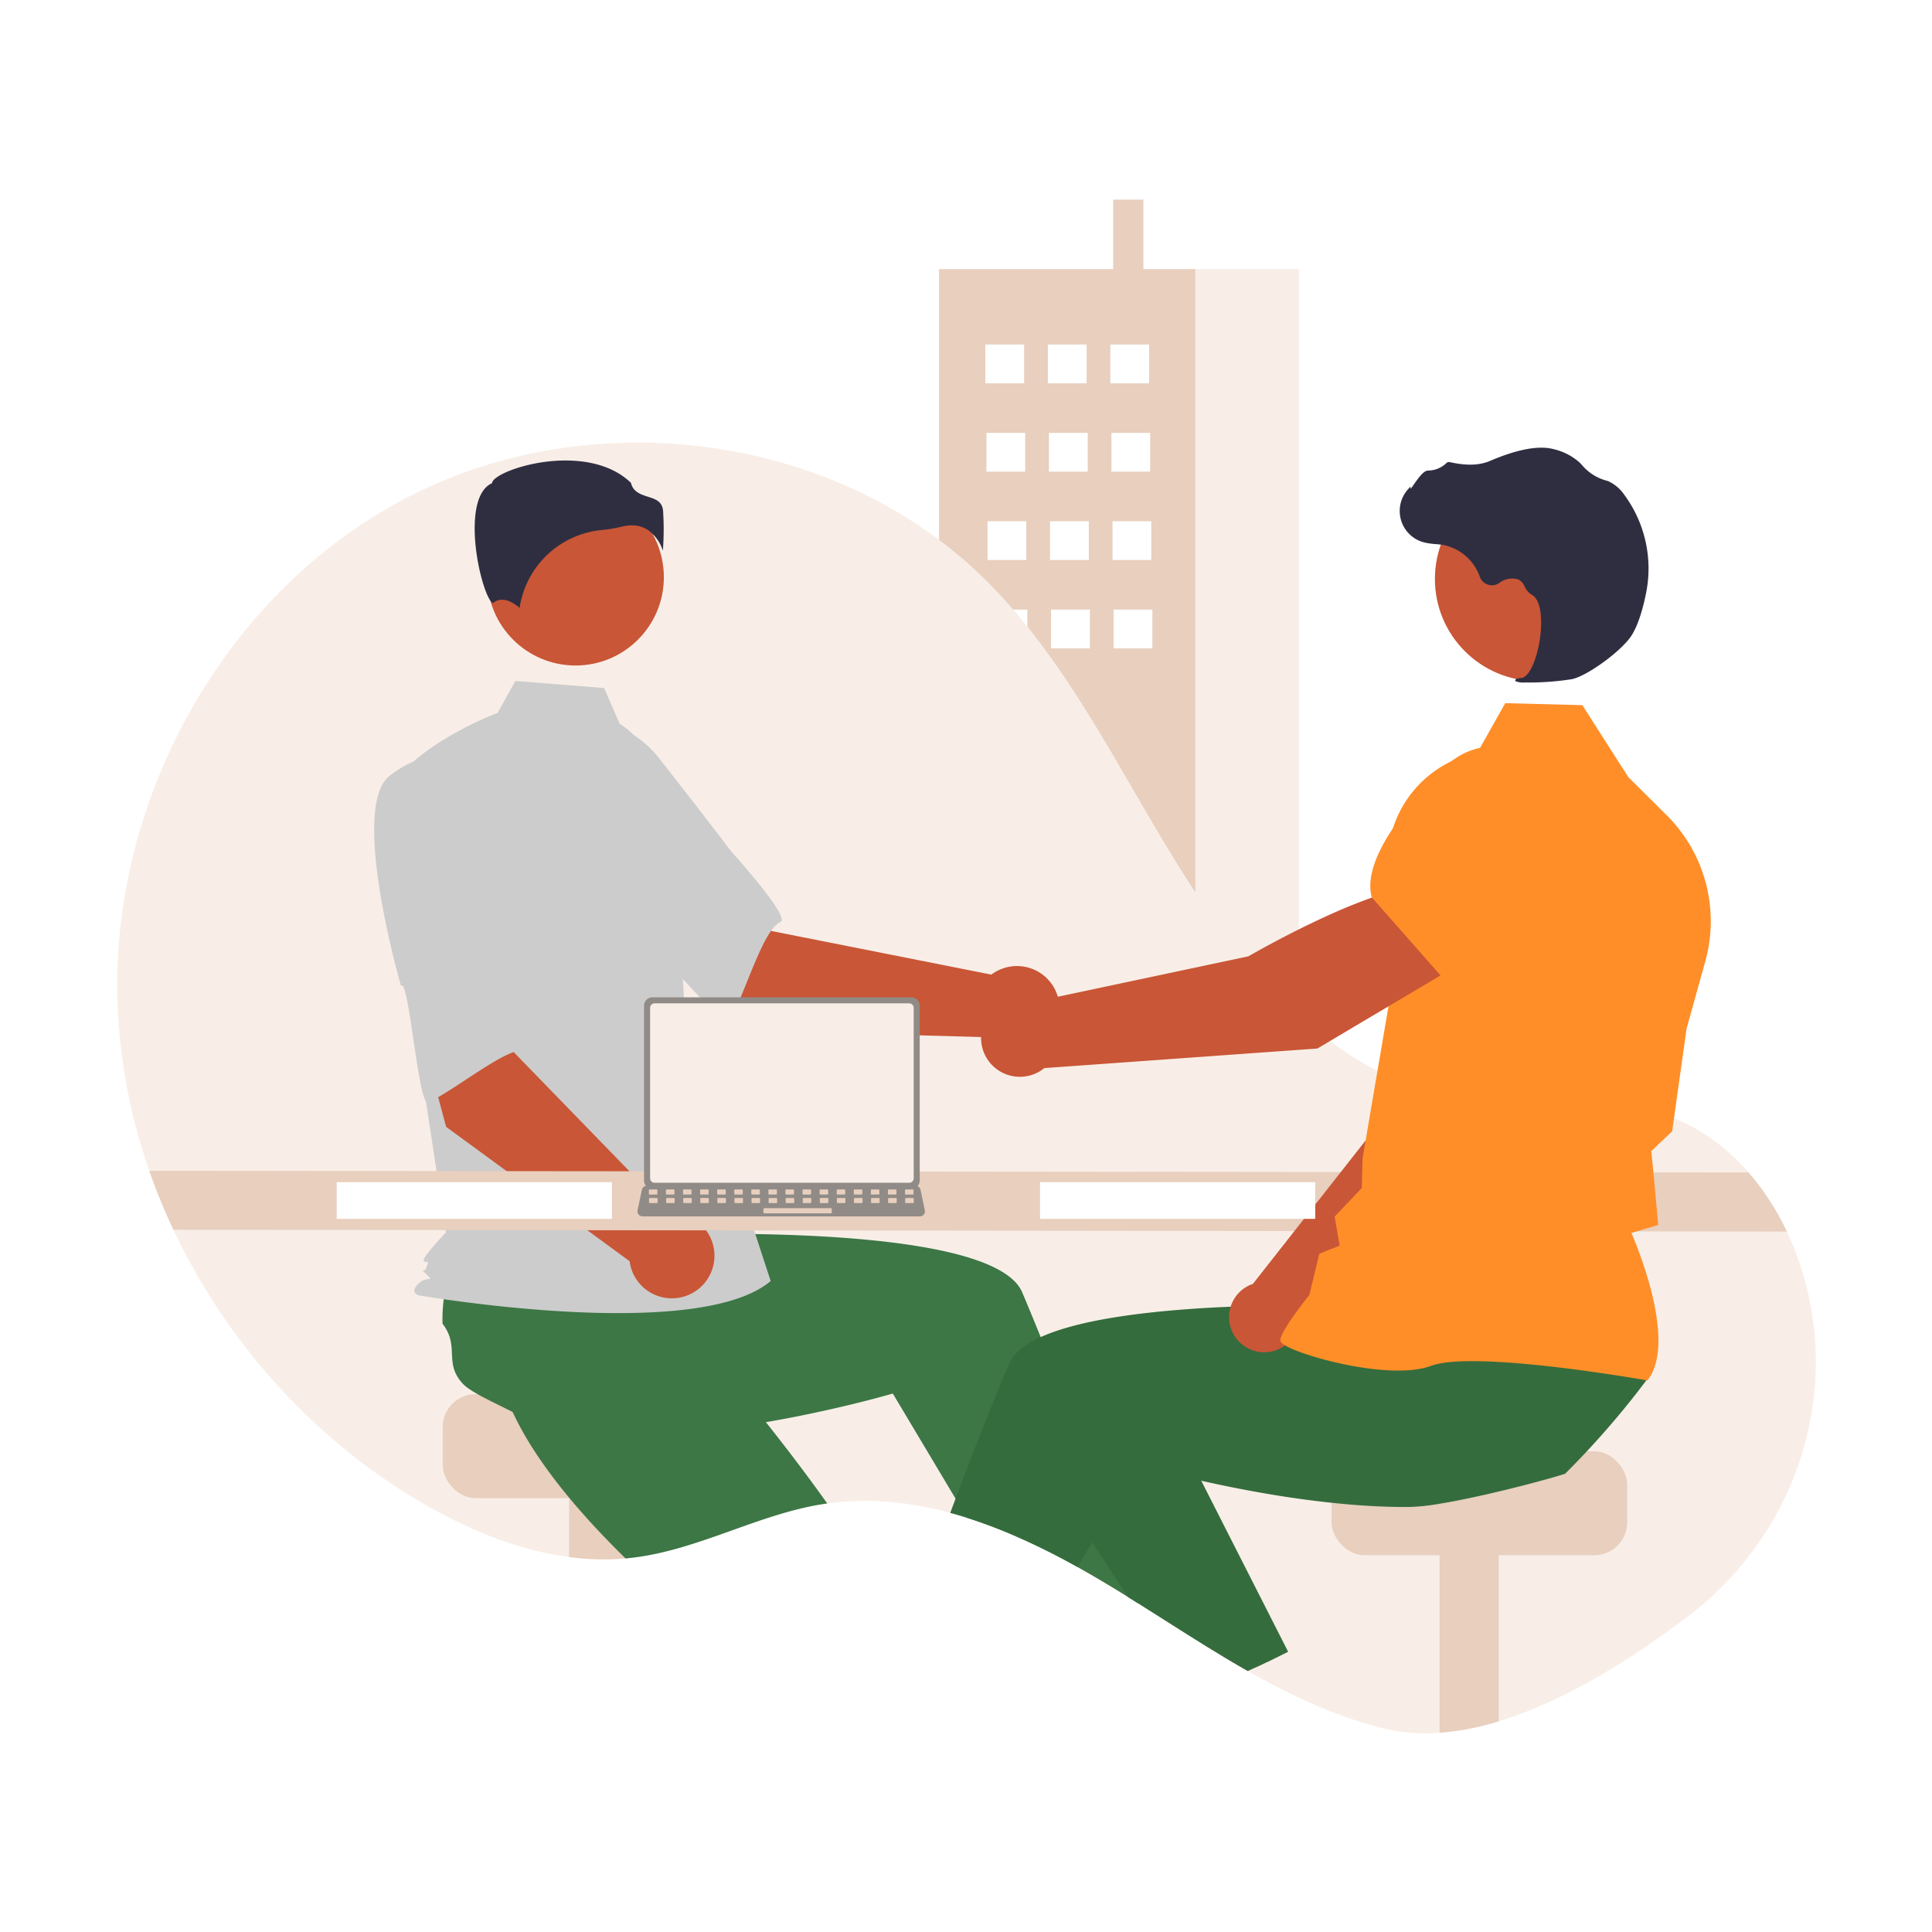 <svg xmlns="http://www.w3.org/2000/svg" xmlns:xlink="http://www.w3.org/1999/xlink" width="1500" height="1500" viewBox="0 0 1500 1500">
  <rect x="0" y="0" width="1500" height="1500" fill="#808080" stroke="none"/>
  <defs>
    <clipPath id="clip-undraw_interview_re_e5jn">
      <rect width="1500" height="1500"/>
    </clipPath>
  </defs>
  <g id="undraw_interview_re_e5jn" clip-path="url(#clip-undraw_interview_re_e5jn)">
    <rect width="1500" height="1500" fill="#fff"/>
    <g id="undraw_interview_re_e5jn-2" data-name="undraw_interview_re_e5jn">
      <g id="Group_64" data-name="Group 64" transform="translate(0 94.648)">
        <rect id="Rectangle_407" data-name="Rectangle 407" width="23.422" height="58.555" transform="translate(864.296 60.352)" fill="#e8cfbe"/>
        <path id="Path_2030" data-name="Path 2030" d="M700.486,170.693v589.39a539.778,539.778,0,0,1-87.77-20.57q-8.325-2.7-16.55-5.67c-1.48-.52-2.96-1.07-4.43-1.61q-9.27-3.435-18.4-7.21-7.68-3.165-15.27-6.57-7.47-3.375-14.84-6.97-12.06-5.91-23.86-12.39-9.1-5.04-17.97-10.46V170.693Z" transform="translate(227.663 -56.402)" fill="#e8cfbe"/>
        <path id="Path_2031" data-name="Path 2031" d="M780.785,170.693v595.3q-14.22.015-28.44-.73-4.08-.21-8.16-.48-21.5-1.425-42.85-4.57c-.28-.04-.57-.08-.85-.13V170.693Z" transform="translate(227.663 -56.402)" fill="#f8eee7"/>
        <rect id="Rectangle_408" data-name="Rectangle 408" width="30.114" height="30.114" transform="translate(765.029 172.844)" fill="#fff"/>
        <rect id="Rectangle_409" data-name="Rectangle 409" width="30.114" height="30.114" transform="translate(813.546 172.844)" fill="#fff"/>
        <rect id="Rectangle_410" data-name="Rectangle 410" width="30.114" height="30.114" transform="translate(862.063 172.844)" fill="#fff"/>
        <rect id="Rectangle_411" data-name="Rectangle 411" width="30.114" height="30.114" transform="translate(765.865 241.437)" fill="#fff"/>
        <rect id="Rectangle_412" data-name="Rectangle 412" width="30.114" height="30.114" transform="translate(814.382 241.437)" fill="#fff"/>
        <rect id="Rectangle_413" data-name="Rectangle 413" width="30.114" height="30.114" transform="translate(862.899 241.437)" fill="#fff"/>
        <rect id="Rectangle_414" data-name="Rectangle 414" width="30.114" height="30.114" transform="translate(766.702 310.029)" fill="#fff"/>
        <rect id="Rectangle_415" data-name="Rectangle 415" width="30.114" height="30.114" transform="translate(815.219 310.029)" fill="#fff"/>
        <rect id="Rectangle_416" data-name="Rectangle 416" width="30.114" height="30.114" transform="translate(863.735 310.029)" fill="#fff"/>
        <rect id="Rectangle_417" data-name="Rectangle 417" width="30.114" height="30.114" transform="translate(767.539 378.622)" fill="#fff"/>
        <rect id="Rectangle_418" data-name="Rectangle 418" width="30.114" height="30.114" transform="translate(816.055 378.622)" fill="#fff"/>
        <rect id="Rectangle_419" data-name="Rectangle 419" width="30.114" height="30.114" transform="translate(864.572 378.622)" fill="#fff"/>
        <path id="Path_2001" data-name="Path 2001" d="M1403.582,1044.266c-43.209,32.906-95.852,66.239-147.609,81.955a209.166,209.166,0,0,1-45.9,8.879,138.775,138.775,0,0,1-43.447-3.371c-37.353-9.291-72-25.562-105.523-44.571-10.953-6.22-21.779-12.725-32.542-19.373-17.569-10.858-34.963-22.1-52.405-33.064-2.612-1.662-5.207-3.292-7.819-4.906h-.016q-6.315-3.965-12.662-7.819c-.744-.459-1.488-.9-2.247-1.361q-11.99-7.265-24.39-14.2c-1.013-.554-2.026-1.124-3.039-1.678a534.609,534.609,0,0,0-49.256-24.105c-11.048-4.653-22.238-8.848-33.539-12.425h-.016c-4.321-1.361-8.658-2.643-13.01-3.814a272.268,272.268,0,0,0-39.791-7.787,217.572,217.572,0,0,0-55.729.443c-1.25.174-2.485.348-3.735.554-50.015,8.009-95.662,35.011-145.9,41.374-1.63.206-3.245.4-4.875.538-.7.063-1.393.143-2.089.19a199.718,199.718,0,0,1-43.811-1.076C493.666,993.3,454.16,976.7,418.6,955.774c-83.143-48.923-150.568-124.12-191.562-211.2a470.8,470.8,0,0,1-18.724-45.789,440.752,440.752,0,0,1-24.8-134.3c-3.846-158.847,86.419-318.215,228.14-390.057,141.737-71.842,328.186-48.084,442.494,62.282,69.341,66.951,109.464,157.675,161.648,238.729,52.184,81.038,126.352,158.451,222.015,170.258,48.733,6.014,99.73-5.619,146.438,9.512,25.862,8.389,47.926,24.438,65.7,44.887a201.3,201.3,0,0,1,29.724,45.9,224.621,224.621,0,0,1,13.817,37.258c.649,2.358,1.25,4.717,1.836,7.075C1518.586,885.357,1481.406,984.976,1403.582,1044.266Z" transform="translate(-92.389 115.556)" fill="#f8eee7"/>
        <rect id="Rectangle_370" data-name="Rectangle 370" width="229.501" height="80.721" rx="25.5" transform="translate(343.712 987.791)" fill="#e8cfbe"/>
        <path id="Path_2002" data-name="Path 2002" d="M450.954,638.217v67.157a198.714,198.714,0,0,1-45.9-.886v-66.27Z" transform="translate(36.79 409.719)" fill="#e8cfbe"/>
        <path id="Path_2003" data-name="Path 2003" d="M625.668,740.439c-1.25.174-2.485.348-3.735.554C571.917,749,526.27,776,476.033,782.367c-1.63.206-3.245.4-4.875.538-.7.063-1.393.142-2.089.19-12.266-12.013-24.533-24.8-36.055-38.05-6.252-7.17-12.3-14.482-17.98-21.89-14.751-19.12-27.255-38.778-35.517-58.088.839-9.259-4.922-30.674-7.676-47.071l-.016-.016c-1.171-6.885-1.8-12.868-1.219-16.714,3.356-22.19,21.478-19.642,27.049-41.389a122.687,122.687,0,0,1,16-11.253c.934-.554,1.883-1.108,2.865-1.662l60.462-41.785,23.108,22.665,35.169,34.5,38.113,37.369L541.022,632.4s27.034,31.165,58.641,72.712C608.147,716.271,616.963,728.189,625.668,740.439Z" transform="translate(16.585 332.188)" fill="#3c7745"/>
        <path id="Path_2004" data-name="Path 2004" d="M877.954,638.217V832.058a209.162,209.162,0,0,1-45.9,8.879V638.217Z" transform="translate(285.63 409.719)" fill="#e8cfbe"/>
        <rect id="Rectangle_371" data-name="Rectangle 371" width="229.501" height="80.721" rx="25.5" transform="translate(1033.797 1032.108)" fill="#e8cfbe"/>
        <path id="Path_2005" data-name="Path 2005" d="M679.993,703.027Q668,695.763,655.6,688.83c-1.013-.554-2.026-1.124-3.039-1.678l5.445-2.327L672.7,678.51l.142-.063.158.538Z" transform="translate(181.03 433.164)" fill="#ffb6b6"/>
        <path id="Path_2006" data-name="Path 2006" d="M883.174,824.78c-2.612-1.662-5.207-3.292-7.819-4.907h-.016q-6.315-3.965-12.662-7.819c-.744-.459-1.488-.9-2.247-1.361q-11.99-7.265-24.39-14.2c-1.013-.554-2.026-1.124-3.039-1.678a534.625,534.625,0,0,0-49.256-24.105c-11.048-4.653-22.238-8.848-33.539-12.425h-.016l-8.879-14.862-39.965-66.935-8.784-14.7S662.6,670.65,620.2,679.15c-15.432,3.1-32.494,6.141-50.4,8.705-19.136,2.722-39.205,4.891-59.148,5.935-9.512.506-18.993.76-28.331.681-24.137-.158-47.325-2.422-67.632-7.8-6.774-6.363-27.192-15.02-41.817-22.95h-.016c-6.141-3.324-11.238-6.505-13.912-9.338-15.416-16.3-2.248-29.012-15.954-46.8a123.485,123.485,0,0,1,1-19.531c.143-1.076.285-2.168.459-3.276l4.321-73.377,32.1-4.242,48.844-6.458,52.912-7,5.825,45.615s41.2-2.089,93.4-1.393c83.839,1.14,196.025,9.5,211.22,45.362,1.424,3.371,2.849,6.774,4.273,10.177q5.081,12.2,10.066,24.533c12.045,29.756,23.536,59.8,34.029,88.192,6.521,17.664,12.662,34.694,18.313,50.633,4.543,12.82,8.753,24.944,12.6,36.1,3.514,10.193,6.7,19.579,9.528,28C882.319,822.232,882.746,823.53,883.174,824.78Z" transform="translate(0.593 325.498)" fill="#3c7745"/>
        <path id="Path_2007" data-name="Path 2007" d="M535.037,478.272l-101.384-86.1,65.962-66.756,46.019,75.376,170.581,33.819a33.08,33.08,0,1,1-4.7,48.556Z" transform="translate(53.456 227.427)" fill="#c95636"/>
        <path id="Path_2008" data-name="Path 2008" d="M377.36,312.42c-11.717,38.117,99.872,129.027,99.872,129.027,1.24-9.151,64.507,69.758,68.811,62.612,12.233-20.311,25.694-70.515,39.817-76.932,8.077-3.67-38.257-54.674-38.257-54.674s-23.635-31.269-54.841-70.9a84.538,84.538,0,0,0-74.523-33.177S389.077,274.3,377.36,312.42Z" transform="translate(20.148 194.012)" fill="#ccc"/>
        <circle id="Ellipse_363" data-name="Ellipse 363" cx="68.572" cy="68.572" r="68.572" transform="translate(378.274 284.905)" fill="#c95636"/>
        <path id="Path_2009" data-name="Path 2009" d="M494.217,283.683c14.773,8.783,23.61,24.919,28.683,41.34a391.762,391.762,0,0,1,16.835,93.6l5.358,95.107,66.36,202.51c-57.512,48.664-273.69,11.06-273.69,11.06s-6.636-2.212,0-8.848,13.1-.757,6.46-7.393-2.061.757.151-5.879,0-2.212-2.212-4.424,17.124-22.12,17.124-22.12l-17.7-116.243L319.47,327.923c26.544-33.18,79.927-52.739,79.927-52.739l13.794-24.828,68.968,5.517Z" transform="translate(-13.086 183.687)" fill="#ccc"/>
        <path id="Path_2010" data-name="Path 2010" d="M493.575,196.379a31.778,31.778,0,0,1,11.289,15.859,223.209,223.209,0,0,0,.147-31.116c-.808-7.282-5.935-8.92-11.871-10.818-5.361-1.715-11.424-3.652-13.055-10.721-21.555-20.969-59.078-19.912-84.758-12.6-14.13,4.025-22.261,9.2-22.988,12.226l-.151.624-.574.287c-10.892,5.446-13.012,22.644-12.872,36.111.265,25.374,9.026,54.192,13.962,56.533.261.124.327.075.44-.019h0c7.432-5.939,16.5.451,20.483,3.925a71.318,71.318,0,0,1,63.859-60.492,111.907,111.907,0,0,0,15.391-2.581,32.4,32.4,0,0,1,7.863-1.032,22.376,22.376,0,0,1,12.836,3.812Z" transform="translate(9.797 120.667)" fill="#2f2e41"/>
        <path id="Path_2011" data-name="Path 2011" d="M397.95,495.059l-20.976-10.743a5.749,5.749,0,0,1,5.186-10.125l20.976,10.743a5.749,5.749,0,0,1-5.186,10.125Z" transform="translate(19.019 313.951)" fill="#ff8e28"/>
        <path id="Path_2012" data-name="Path 2012" d="M357.44,522.8,322.934,394.343l92.21-17.455-4.959,88.174L531.341,589.813A33.08,33.08,0,1,1,499.884,627.1Z" transform="translate(-11.067 257.425)" fill="#c95636"/>
        <path id="Path_2013" data-name="Path 2013" d="M321.366,302.726c-31.3,24.709,8.873,162.922,8.873,162.922,6.22-6.826,13.447,94.056,21.05,90.621,21.607-9.763,61.21-43.428,76.477-40.684,8.731,1.569-.416-66.728-.416-66.728s-1.682-39.16-4.845-89.5a84.539,84.539,0,0,0-42.475-69.644S352.665,278.017,321.366,302.726Z" transform="translate(-18.935 205.011)" fill="#ccc"/>
        <path id="Path_2014" data-name="Path 2014" d="M1470.49,537.841,217.858,536.417a470.792,470.792,0,0,1-18.724-45.789l1241.632,1.314a201.3,201.3,0,0,1,29.724,45.9Z" transform="translate(-83.213 323.709)" fill="#e8cfbe"/>
        <path id="Path_2015" data-name="Path 2015" d="M769.51,740.528q-9.71,4.7-19.595,9.069c-10.953-6.22-21.779-12.726-32.542-19.373l39.917-17.537Z" transform="translate(218.799 453.117)" fill="#ffb6b6"/>
        <path id="Path_2016" data-name="Path 2016" d="M1133.6,630.8q-9.734,13.058-20.085,25.593-9.544,11.562-19.595,22.681c-2.77,3.071-5.571,6.125-8.436,9.148q-7.906,8.476-16.16,16.667c-9.908,3.118-29.977,8.61-51.487,13.738-15.653,3.72-32.067,7.249-45.9,9.5a165.374,165.374,0,0,1-23.441,2.5c-9.338.079-18.819-.174-28.332-.681-10.731-.57-21.478-1.456-32.1-2.6-27.619-2.9-54.368-7.407-77.445-12.045-8.452-1.678-16.4-3.387-23.71-5.049-13.849-3.118-25.435-6.03-33.824-8.246-9.449-2.469-14.831-4.068-14.831-4.068l-23.662,39.632-12.282,20.56-9.022,15.115-2.406,4c-1.013-.554-2.026-1.124-3.039-1.678a534.618,534.618,0,0,0-49.256-24.105c-11.048-4.653-22.238-8.848-33.539-12.425h-.016c-4.321-1.361-8.658-2.643-13.01-3.815q2.042-5.484,4.131-11.048,3.893-10.375,7.945-20.94c5.84-15.258,11.887-30.737,18.107-46.138,5.1-12.646,10.288-25.245,15.543-37.67,2.422-5.729,7.344-10.763,14.229-15.179a82.831,82.831,0,0,1,10.272-5.508c19.706-8.974,48.733-14.815,80.721-18.566,2.643-.3,5.3-.6,7.977-.886,26.48-2.786,54.574-4.226,80.848-4.891,13.153-.332,25.847-.459,37.654-.475q5.721,0,11.127.032h.016c9.734.048,18.693.19,26.575.348,1.535.032,3.023.079,4.479.111h.016c.981.016,1.947.048,2.9.063,17.236.443,27.809.981,27.809.981l4.1-32.162.839-6.489.791-6.173v-.016l.095-.776.649-.016,11.4-.222,95.789-1.868,52.326-1.029-8.294,35.549-13.691,58.657C1087.761,630.2,1134.073,622.933,1133.6,630.8Z" transform="translate(145.75 344.74)" fill="#356c3d"/>
        <path id="Path_2017" data-name="Path 2017" d="M826.738,795c-3.909,1.994-7.851,3.957-11.807,5.856q-9.71,4.7-19.595,9.069c-10.953-6.22-21.779-12.725-32.542-19.373-17.569-10.858-34.963-22.1-52.405-33.064-2.612-1.662-5.207-3.292-7.819-4.907h-.016c-7.186-10.668-14.514-21.779-21.906-33.222-.111-.158-.206-.317-.3-.475q-2.849-4.368-5.666-8.8c-11.823-18.518-23.71-37.828-35.248-57.549l29.218-13.643,54.32-25.356,9.37-4.368,26.939,53.038,24.026,47.309,5.35,10.525Z" transform="translate(173.378 392.79)" fill="#356c3d"/>
        <path id="Path_2018" data-name="Path 2018" d="M782.847,663.954,921.34,530.394l38.386-108.688-56.62-24.62c-29.083,27.859-60.519,114.631-60.519,114.631l-95.3,121.247c-.743.254-1.483.524-2.215.847a27.273,27.273,0,1,0,37.778,30.143Z" transform="translate(225.456 269.196)" fill="#c95636"/>
        <path id="Path_2019" data-name="Path 2019" d="M828.86,452.3l71.819,22.8.271-.045c26.731-4.478,48.912-48.136,62.811-83.972A50.01,50.01,0,0,0,938.3,327.736h0a50.12,50.12,0,0,0-52.492,6.623l-36.879,30.135Z" transform="translate(283.77 226.115)" fill="#ff8e28"/>
        <path id="Path_2020" data-name="Path 2020" d="M1038.96,787.1l.42-.557c22.408-29.718-8.24-103.312-12.873-113.986l20.835-6.172-3.632-39.67-1.749-17.689,16.2-15.384.055-.393,11.141-79.285,14.577-52.475a115.993,115.993,0,0,0-30.01-113.223l-29.8-29.587-35.7-55.882-59.859-1.545L907.037,299.5a87.276,87.276,0,0,0-69.8,87.335l2.026,101.8L817.781,614.753l-.6,22.91L796.1,659.909l3.9,22.49-15.769,6.281-7.716,31.958c-2.947,3.687-22.406,28.284-22.583,35.141-.027,1.029.708,2.044,2.31,3.19,12.6,9.012,83,28.539,114.681,16.8,33.75-12.494,166.024,10.971,167.356,11.21Z" transform="translate(240.1 190.04)" fill="#ff8e28"/>
        <circle id="Ellipse_364" data-name="Ellipse 364" cx="79.302" cy="79.302" r="79.302" transform="translate(1114.062 275.562)" fill="#c95636"/>
        <path id="Path_2021" data-name="Path 2021" d="M909.455,318.222a215.679,215.679,0,0,0,36.69-2.564c12.028-2.446,38.935-22.164,46.436-34.029h0c5.573-8.816,9.136-22.582,11.145-32.578a96.413,96.413,0,0,0-16.862-76.54,30.461,30.461,0,0,0-12.3-10.5c-.441-.172-.894-.325-1.353-.456a37.582,37.582,0,0,1-18.7-11.568,30.978,30.978,0,0,0-3.108-3.2,46.294,46.294,0,0,0-19.314-9.7c-11.481-3.073-28.1-.023-49.385,9.075-10.7,4.571-22.392,2.917-31.39.965a2.944,2.944,0,0,0-2.772.95,20.784,20.784,0,0,1-14.126,5.631c-3.216.141-6.59,4.594-10.669,10.4-.926,1.318-2.005,2.857-2.784,3.792l-.1-1.8-1.819,2.006a25.221,25.221,0,0,0,11.387,41.09,49.182,49.182,0,0,0,9.892,1.576c2.025.182,4.119.371,6.126.719A38.025,38.025,0,0,1,874.7,236.173,9.944,9.944,0,0,0,889.712,241a16.431,16.431,0,0,1,14.971-2.726,10.908,10.908,0,0,1,4.821,5.468,14.213,14.213,0,0,0,5.393,6.293c8.151,4.2,8.713,22.819,5.785,38.338-2.822,14.959-8.4,25.781-13.564,26.316-3.976.411-4.431.694-4.718,1.4l-.257.629.447.589a16.24,16.24,0,0,0,6.866.918Z" transform="translate(274.234 117.005)" fill="#2f2e41"/>
        <path id="Path_2022" data-name="Path 2022" d="M977.764,412.051,947.187,351.09c-44.382,3.032-132.469,54.348-132.469,54.348L648.055,440.774a30.11,30.11,0,1,0,8.209,51.453l212.006-15.2Z" transform="translate(154.559 242.391)" fill="#c95636"/>
        <path id="Path_2023" data-name="Path 2023" d="M854.16,462.107l79.857-59.345,14.067-50.691A55.368,55.368,0,0,0,931.43,296.05h0a55.238,55.238,0,0,0-75.378,2.432c-30.051,30-64.326,71.842-56.964,100.859l.075.294Z" transform="translate(265.83 202.344)" fill="#ff8e28"/>
        <rect id="Rectangle_372" data-name="Rectangle 372" width="213.673" height="28.49" transform="translate(807.462 823.184)" fill="#fff"/>
        <rect id="Rectangle_373" data-name="Rectangle 373" width="213.673" height="28.49" transform="translate(261.408 823.184)" fill="#fff"/>
        <path id="Path_2024" data-name="Path 2024" d="M441.818,412.053V547.7a6.525,6.525,0,0,0,6.52,6.519H649.356a6.525,6.525,0,0,0,6.52-6.519V412.053a6.528,6.528,0,0,0-6.519-6.512H448.337A6.528,6.528,0,0,0,441.818,412.053Z" transform="translate(58.214 274.123)" fill="#918b87"/>
        <path id="Path_2025" data-name="Path 2025" d="M444.8,412.007V544.3a3.49,3.49,0,0,0,3.484,3.484H645.946a3.49,3.49,0,0,0,3.484-3.484V412.007a3.492,3.492,0,0,0-3.484-3.492H448.281A3.492,3.492,0,0,0,444.8,412.007Z" transform="translate(59.951 275.856)" fill="#f8eee7"/>
        <path id="Path_2026" data-name="Path 2026" d="M439.489,520.29a3.91,3.91,0,0,0,3.076,1.472H657.809a3.961,3.961,0,0,0,3.872-4.773l-3.341-15.871a3.968,3.968,0,0,0-2.466-2.877,3.84,3.84,0,0,0-1.406-.265H445.893a3.838,3.838,0,0,0-1.406.265,3.968,3.968,0,0,0-2.466,2.877l-3.341,15.871A3.958,3.958,0,0,0,439.489,520.29Z" transform="translate(56.338 327.991)" fill="#918b87"/>
        <rect id="Rectangle_374" data-name="Rectangle 374" width="6.629" height="3.978" rx="0.488" transform="translate(709.277 832.803) rotate(180)" fill="#e8cfbe"/>
        <rect id="Rectangle_375" data-name="Rectangle 375" width="6.629" height="3.978" rx="0.488" transform="translate(696.019 832.803) rotate(180)" fill="#e8cfbe"/>
        <rect id="Rectangle_376" data-name="Rectangle 376" width="6.629" height="3.978" rx="0.488" transform="translate(682.76 832.803) rotate(180)" fill="#e8cfbe"/>
        <rect id="Rectangle_377" data-name="Rectangle 377" width="6.629" height="3.978" rx="0.488" transform="translate(669.501 832.803) rotate(180)" fill="#e8cfbe"/>
        <rect id="Rectangle_378" data-name="Rectangle 378" width="6.629" height="3.978" rx="0.488" transform="translate(656.242 832.803) rotate(180)" fill="#e8cfbe"/>
        <rect id="Rectangle_379" data-name="Rectangle 379" width="6.629" height="3.978" rx="0.488" transform="translate(642.983 832.803) rotate(180)" fill="#e8cfbe"/>
        <rect id="Rectangle_380" data-name="Rectangle 380" width="6.629" height="3.978" rx="0.488" transform="translate(629.725 832.803) rotate(180)" fill="#e8cfbe"/>
        <rect id="Rectangle_381" data-name="Rectangle 381" width="6.629" height="3.978" rx="0.488" transform="translate(616.466 832.803) rotate(180)" fill="#e8cfbe"/>
        <rect id="Rectangle_382" data-name="Rectangle 382" width="6.629" height="3.978" rx="0.488" transform="translate(603.207 832.803) rotate(180)" fill="#e8cfbe"/>
        <rect id="Rectangle_383" data-name="Rectangle 383" width="6.629" height="3.978" rx="0.488" transform="translate(589.948 832.803) rotate(180)" fill="#e8cfbe"/>
        <rect id="Rectangle_384" data-name="Rectangle 384" width="6.629" height="3.978" rx="0.488" transform="translate(576.689 832.803) rotate(180)" fill="#e8cfbe"/>
        <rect id="Rectangle_385" data-name="Rectangle 385" width="6.629" height="3.978" rx="0.488" transform="translate(563.431 832.803) rotate(180)" fill="#e8cfbe"/>
        <rect id="Rectangle_386" data-name="Rectangle 386" width="6.629" height="3.978" rx="0.488" transform="translate(550.172 832.803) rotate(180)" fill="#e8cfbe"/>
        <rect id="Rectangle_387" data-name="Rectangle 387" width="6.629" height="3.978" rx="0.488" transform="translate(536.913 832.803) rotate(180)" fill="#e8cfbe"/>
        <rect id="Rectangle_388" data-name="Rectangle 388" width="6.629" height="3.978" rx="0.488" transform="translate(523.654 832.803) rotate(180)" fill="#e8cfbe"/>
        <rect id="Rectangle_389" data-name="Rectangle 389" width="6.629" height="3.978" rx="0.488" transform="translate(510.396 832.803) rotate(180)" fill="#e8cfbe"/>
        <rect id="Rectangle_390" data-name="Rectangle 390" width="6.629" height="3.978" rx="0.488" transform="translate(709.434 839.432) rotate(180)" fill="#e8cfbe"/>
        <rect id="Rectangle_391" data-name="Rectangle 391" width="6.629" height="3.978" rx="0.488" transform="translate(696.175 839.432) rotate(180)" fill="#e8cfbe"/>
        <rect id="Rectangle_392" data-name="Rectangle 392" width="6.629" height="3.978" rx="0.488" transform="translate(682.917 839.432) rotate(180)" fill="#e8cfbe"/>
        <rect id="Rectangle_393" data-name="Rectangle 393" width="6.629" height="3.978" rx="0.488" transform="translate(669.658 839.432) rotate(180)" fill="#e8cfbe"/>
        <rect id="Rectangle_394" data-name="Rectangle 394" width="6.629" height="3.978" rx="0.488" transform="translate(656.399 839.432) rotate(180)" fill="#e8cfbe"/>
        <rect id="Rectangle_395" data-name="Rectangle 395" width="6.629" height="3.978" rx="0.488" transform="translate(643.14 839.432) rotate(180)" fill="#e8cfbe"/>
        <rect id="Rectangle_396" data-name="Rectangle 396" width="6.629" height="3.978" rx="0.488" transform="translate(629.881 839.432) rotate(180)" fill="#e8cfbe"/>
        <rect id="Rectangle_397" data-name="Rectangle 397" width="6.629" height="3.978" rx="0.488" transform="translate(616.623 839.432) rotate(180)" fill="#e8cfbe"/>
        <rect id="Rectangle_398" data-name="Rectangle 398" width="6.629" height="3.978" rx="0.488" transform="translate(603.364 839.432) rotate(180)" fill="#e8cfbe"/>
        <rect id="Rectangle_399" data-name="Rectangle 399" width="6.629" height="3.978" rx="0.488" transform="translate(590.105 839.432) rotate(180)" fill="#e8cfbe"/>
        <rect id="Rectangle_400" data-name="Rectangle 400" width="6.629" height="3.978" rx="0.488" transform="translate(576.846 839.432) rotate(180)" fill="#e8cfbe"/>
        <rect id="Rectangle_401" data-name="Rectangle 401" width="6.629" height="3.978" rx="0.488" transform="translate(563.587 839.432) rotate(180)" fill="#e8cfbe"/>
        <rect id="Rectangle_402" data-name="Rectangle 402" width="6.629" height="3.978" rx="0.488" transform="translate(550.329 839.432) rotate(180)" fill="#e8cfbe"/>
        <rect id="Rectangle_403" data-name="Rectangle 403" width="6.629" height="3.978" rx="0.488" transform="translate(537.069 839.432) rotate(180)" fill="#e8cfbe"/>
        <rect id="Rectangle_404" data-name="Rectangle 404" width="6.629" height="3.978" rx="0.488" transform="translate(523.811 839.432) rotate(180)" fill="#e8cfbe"/>
        <rect id="Rectangle_405" data-name="Rectangle 405" width="6.629" height="3.978" rx="0.488" transform="translate(510.552 839.432) rotate(180)" fill="#e8cfbe"/>
        <rect id="Rectangle_406" data-name="Rectangle 406" width="53.035" height="3.978" rx="0.488" transform="translate(645.792 847.387) rotate(180)" fill="#e8cfbe"/>
      </g>
      <rect id="Rectangle_420" data-name="Rectangle 420" width="1500" height="1500" fill="#fff" opacity="0"/>
    </g>
  </g>
</svg>

